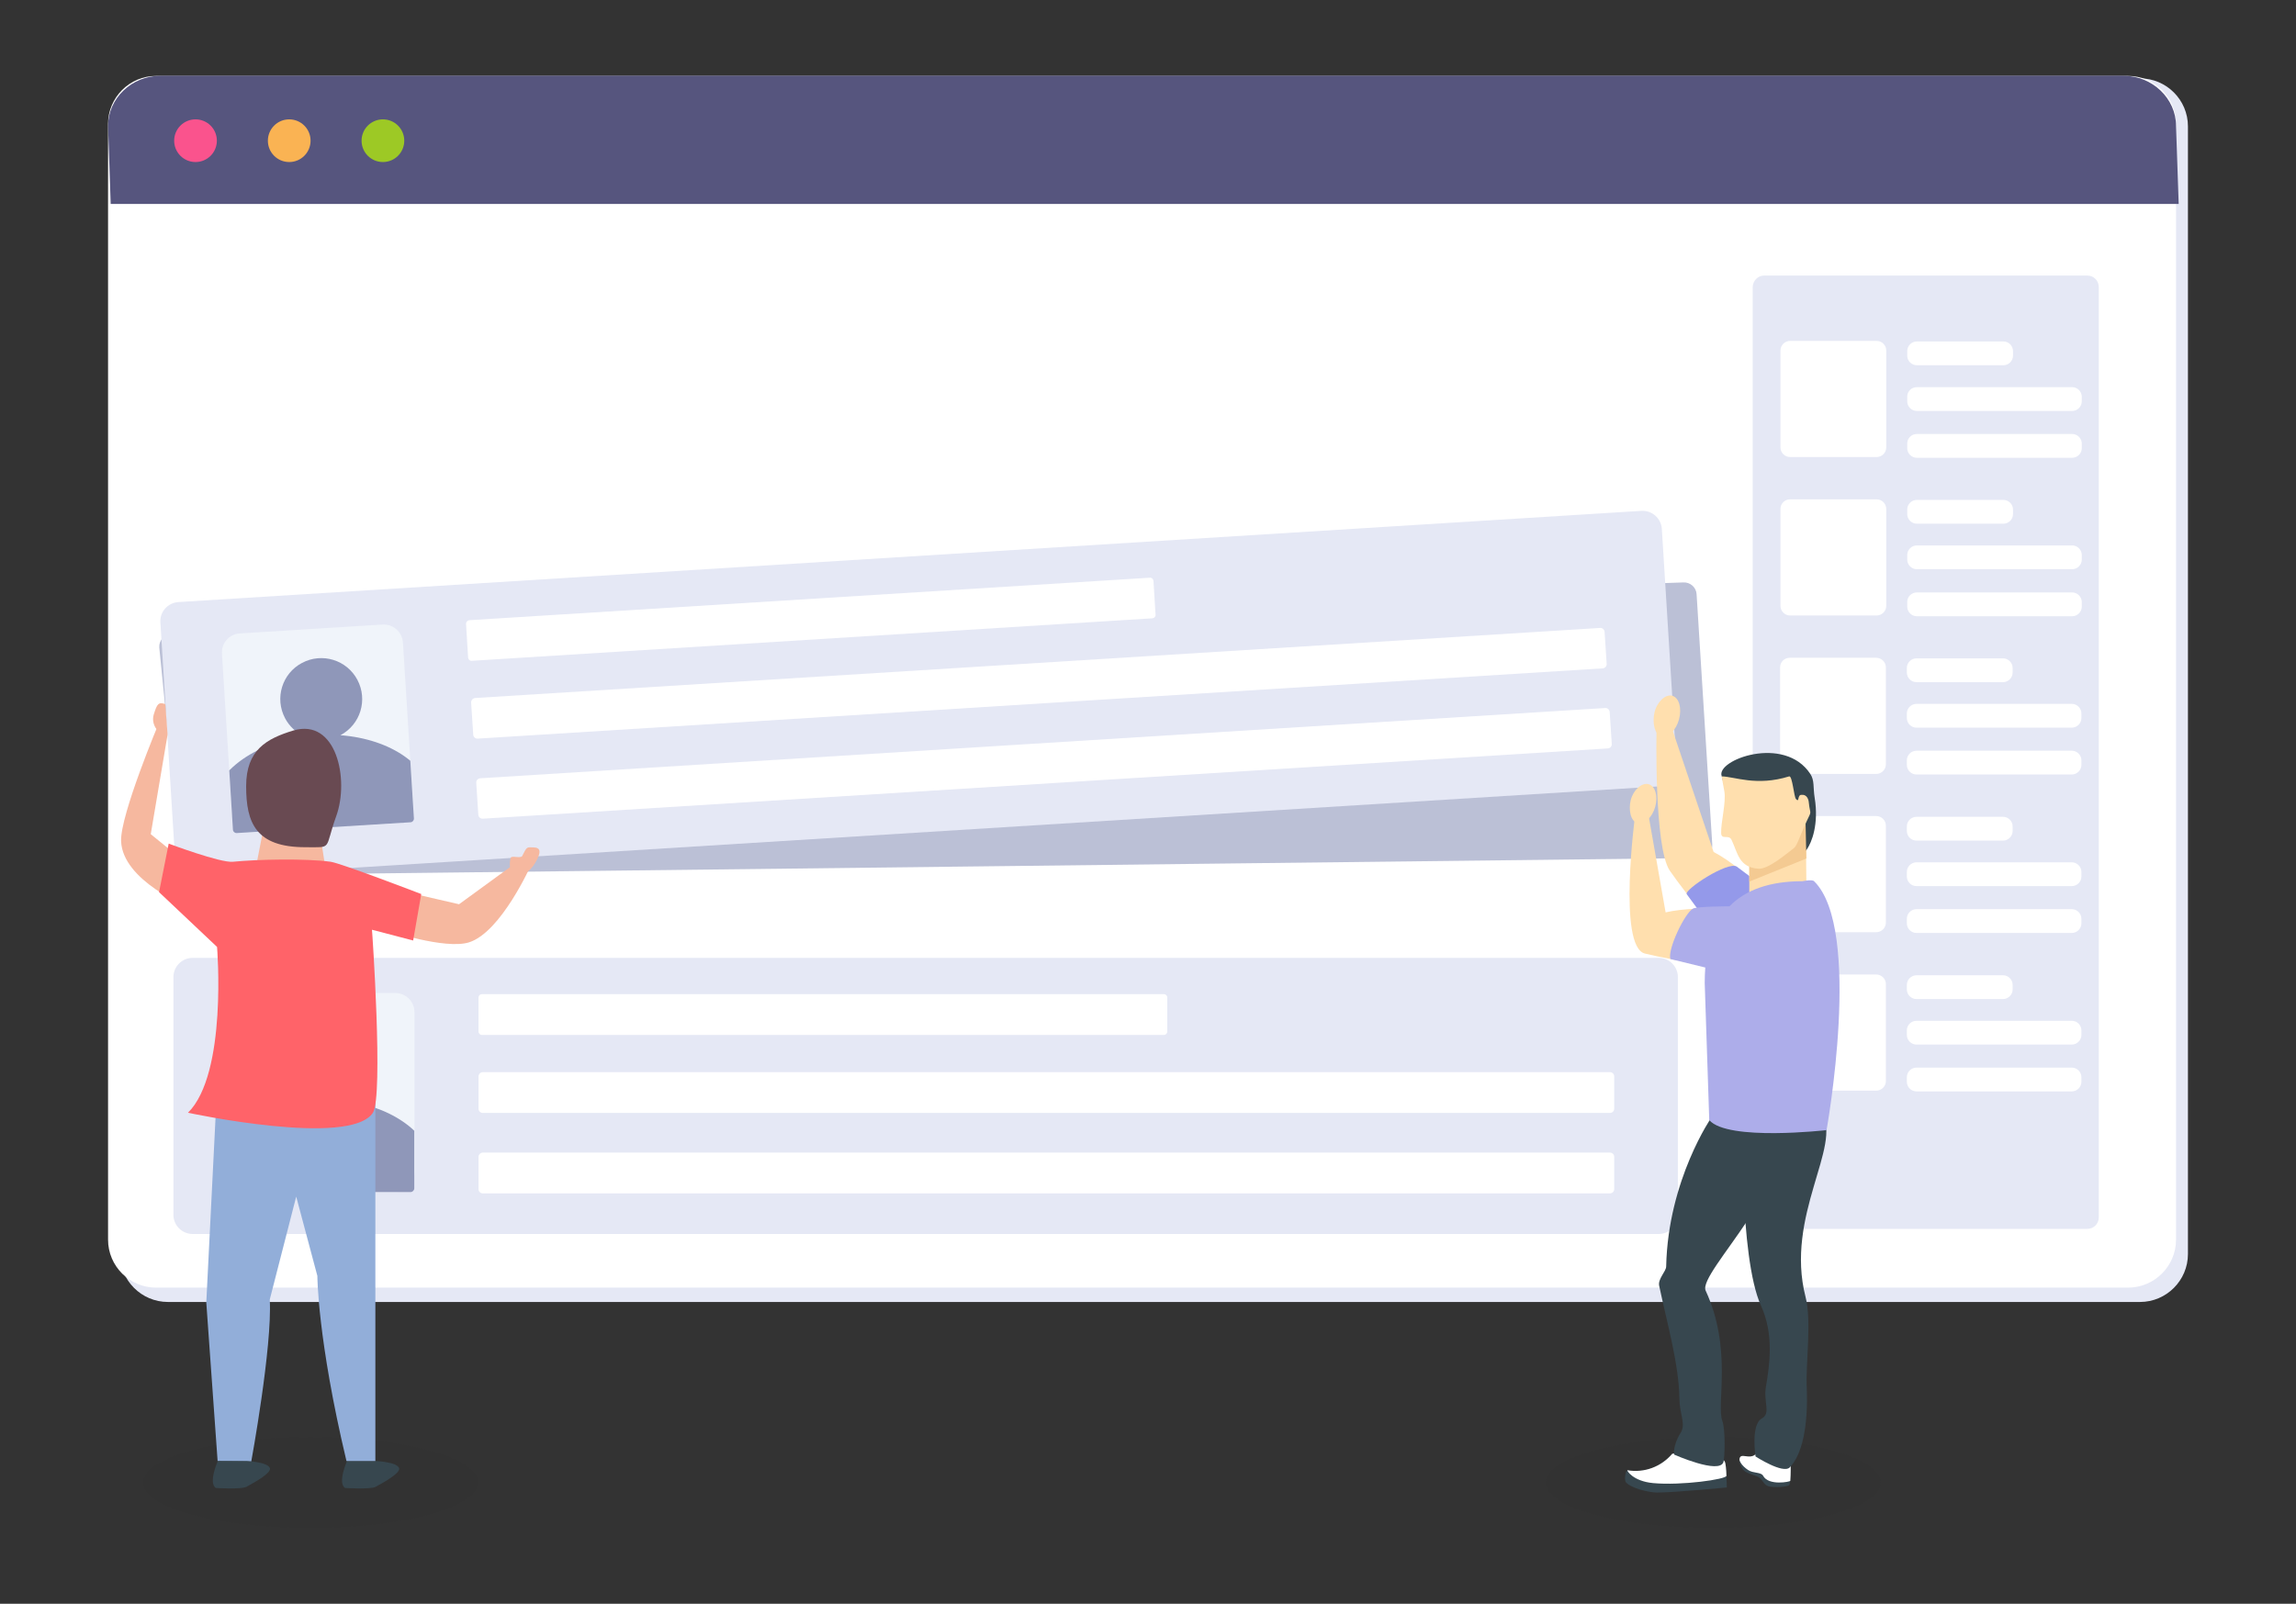 <?xml version="1.0" encoding="utf-8"?>
<!-- Generator: Adobe Illustrator 24.0.3, SVG Export Plug-In . SVG Version: 6.00 Build 0)  -->
<svg version="1.1" id="Laag_1" xmlns="http://www.w3.org/2000/svg" xmlns:xlink="http://www.w3.org/1999/xlink" x="0px" y="0px"
	 viewBox="0 0 1215.4 849.2" style="enable-background:new 0 0 1215.4 849.2;" xml:space="preserve">
<rect x="0" y="0" width="1215.4" height="849.2" fill="#333333" stroke="none"/>
<style type="text/css">
	.st0{opacity:5.000000e-02;fill:#1D1D1B;}
	.st1{fill:#E5E8F5;}
	.st2{fill:#FFFFFF;}
	.st3{fill:#56557E;}
	.st4{fill:#FA538D;}
	.st5{fill:#FAB353;}
	.st6{fill:#9DC925;}
	.st7{fill:#BBC0D6;}
	.st8{fill:#F0F4FA;}
	.st9{clip-path:url(#SVGID_2_);fill:#8F97B9;}
	.st10{clip-path:url(#SVGID_4_);fill:#8F97B9;}
	.st11{fill:#FFDFAE;}
	.st12{fill:#9499EA;}
	.st13{fill:#37474F;}
	.st14{fill:#F4CA92;}
	.st15{fill:#ADADEA;}
	.st16{fill:#92AED9;}
	.st17{fill:#F6B89F;}
	.st18{fill:#FF6369;}
	.st19{fill:#694A52;}
</style>
<g>
	<ellipse id="Shape-44" class="st0" cx="906.9" cy="785" rx="88.6" ry="24"/>
	<ellipse id="Shape-44_1_" class="st0" cx="164.4" cy="785" rx="88.6" ry="24"/>
	<path id="Background-2" class="st1" d="M88.9,41.5h1043.9c14,0,25.4,11.4,25.4,25.4V664c0,14-11.4,25.4-25.4,25.4H88.9
		c-14,0-25.4-11.4-25.4-25.4V66.9C63.5,52.8,74.9,41.5,88.9,41.5z"/>
	<path id="Background-3" class="st2" d="M82.6,40.2h1043.9c14,0,25.4,11.4,25.4,25.4v590.8c0,14-11.4,25.4-25.4,25.4H82.6
		c-14,0-25.4-11.4-25.4-25.4V65.6C57.2,51.6,68.6,40.2,82.6,40.2z"/>
	<path id="Shape" class="st3" d="M58.6,108l-1.4-41.3c0-14.6,12.5-26.6,27.9-26.6H1124c15.3,0,27.9,12,27.9,26.6l1.4,41.3H58.6z"/>
	<circle id="Shape-2" class="st4" cx="103.5" cy="74.5" r="11.3"/>
	<circle id="Shape-3" class="st5" cx="153.1" cy="74.5" r="11.3"/>
	<circle id="Shape-4" class="st6" cx="202.7" cy="74.5" r="11.3"/>
	<path id="Shape-5" class="st1" d="M933.9,145.9h171c3.4,0,6.1,2.7,6.1,6.1v492.6c0,3.4-2.7,6.1-6.1,6.1h-171
		c-3.4,0-6.1-2.7-6.1-6.1V152C927.9,148.6,930.6,145.9,933.9,145.9z"/>
	<path id="Shape-7" class="st2" d="M947.6,180.5h45.8c2.8,0,5.1,2.3,5.1,5.1v51.3c0,2.8-2.3,5.1-5.1,5.1h-45.8
		c-2.8,0-5.1-2.3-5.1-5.1v-51.3C942.5,182.8,944.8,180.5,947.6,180.5z"/>
	<path id="Shape-8" class="st2" d="M1014.7,180.8h45.8c2.8,0,5.1,2.3,5.1,5.1v2.4c0,2.8-2.3,5.1-5.1,5.1h-45.8
		c-2.8,0-5.1-2.3-5.1-5.1v-2.4C1009.6,183.1,1011.9,180.8,1014.7,180.8z"/>
	<path id="Shape-9" class="st2" d="M1014.7,205h82.2c2.8,0,5.1,2.3,5.1,5.1v2.4c0,2.8-2.3,5.1-5.1,5.1h-82.2c-2.8,0-5.1-2.3-5.1-5.1
		V210C1009.6,207.2,1011.9,205,1014.7,205z"/>
	<path id="Shape-10" class="st2" d="M1014.7,229.8h82.2c2.8,0,5.1,2.3,5.1,5.1v2.4c0,2.8-2.3,5.1-5.1,5.1h-82.2
		c-2.8,0-5.1-2.3-5.1-5.1v-2.4C1009.6,232,1011.9,229.8,1014.7,229.8z"/>
	<path id="Shape-12" class="st2" d="M947.6,264.4h45.8c2.8,0,5.1,2.3,5.1,5.1v51.3c0,2.8-2.3,5.1-5.1,5.1h-45.8
		c-2.8,0-5.1-2.3-5.1-5.1v-51.3C942.5,266.6,944.8,264.4,947.6,264.4z"/>
	<path id="Shape-13" class="st2" d="M1014.7,264.7h45.8c2.8,0,5.1,2.3,5.1,5.1v2.4c0,2.8-2.3,5.1-5.1,5.1h-45.8
		c-2.8,0-5.1-2.3-5.1-5.1v-2.4C1009.6,267,1011.9,264.7,1014.7,264.7z"/>
	<path id="Shape-14" class="st2" d="M1014.7,288.8h82.2c2.8,0,5.1,2.3,5.1,5.1v2.4c0,2.8-2.3,5.1-5.1,5.1h-82.2
		c-2.8,0-5.1-2.3-5.1-5.1v-2.4C1009.6,291.1,1011.9,288.8,1014.7,288.8z"/>
	<path id="Shape-15" class="st2" d="M1014.7,313.7h82.2c2.8,0,5.1,2.3,5.1,5.1v2.4c0,2.8-2.3,5.1-5.1,5.1h-82.2
		c-2.8,0-5.1-2.3-5.1-5.1v-2.4C1009.6,315.9,1011.9,313.7,1014.7,313.7z"/>
	<path id="Shape-17" class="st2" d="M947.4,348.3h45.8c2.8,0,5.1,2.3,5.1,5.1v51.3c0,2.8-2.3,5.1-5.1,5.1h-45.8
		c-2.8,0-5.1-2.3-5.1-5.1v-51.3C942.3,350.5,944.6,348.3,947.4,348.3z"/>
	<path id="Shape-18" class="st2" d="M1014.5,348.6h45.8c2.8,0,5.1,2.3,5.1,5.1v2.4c0,2.8-2.3,5.1-5.1,5.1h-45.8
		c-2.8,0-5.1-2.3-5.1-5.1v-2.4C1009.4,350.9,1011.7,348.6,1014.5,348.6z"/>
	<path id="Shape-19" class="st2" d="M1014.5,372.7h82.2c2.8,0,5.1,2.3,5.1,5.1v2.4c0,2.8-2.3,5.1-5.1,5.1h-82.2
		c-2.8,0-5.1-2.3-5.1-5.1v-2.4C1009.4,375,1011.7,372.7,1014.5,372.7z"/>
	<path id="Shape-20" class="st2" d="M1014.5,397.5h82.2c2.8,0,5.1,2.3,5.1,5.1v2.4c0,2.8-2.3,5.1-5.1,5.1h-82.2
		c-2.8,0-5.1-2.3-5.1-5.1v-2.4C1009.4,399.8,1011.7,397.5,1014.5,397.5z"/>
	<path id="Shape-22" class="st2" d="M947.4,432.1h45.8c2.8,0,5.1,2.3,5.1,5.1v51.3c0,2.8-2.3,5.1-5.1,5.1h-45.8
		c-2.8,0-5.1-2.3-5.1-5.1v-51.3C942.3,434.4,944.6,432.1,947.4,432.1z"/>
	<path id="Shape-23" class="st2" d="M1014.5,432.5h45.8c2.8,0,5.1,2.3,5.1,5.1v2.4c0,2.8-2.3,5.1-5.1,5.1h-45.8
		c-2.8,0-5.1-2.3-5.1-5.1v-2.4C1009.4,434.8,1011.7,432.5,1014.5,432.5z"/>
	<path id="Shape-24" class="st2" d="M1014.5,456.6h82.2c2.8,0,5.1,2.3,5.1,5.1v2.4c0,2.8-2.3,5.1-5.1,5.1h-82.2
		c-2.8,0-5.1-2.3-5.1-5.1v-2.4C1009.4,458.9,1011.7,456.6,1014.5,456.6z"/>
	<path id="Shape-25" class="st2" d="M1014.5,481.4h82.2c2.8,0,5.1,2.3,5.1,5.1v2.4c0,2.8-2.3,5.1-5.1,5.1h-82.2
		c-2.8,0-5.1-2.3-5.1-5.1v-2.4C1009.4,483.7,1011.7,481.4,1014.5,481.4z"/>
	<path id="Shape-27" class="st2" d="M947.4,516h45.8c2.8,0,5.1,2.3,5.1,5.1v51.3c0,2.8-2.3,5.1-5.1,5.1h-45.8
		c-2.8,0-5.1-2.3-5.1-5.1v-51.3C942.3,518.3,944.6,516,947.4,516z"/>
	<path id="Shape-28" class="st2" d="M1014.5,516.4h45.8c2.8,0,5.1,2.3,5.1,5.1v2.4c0,2.8-2.3,5.1-5.1,5.1h-45.8
		c-2.8,0-5.1-2.3-5.1-5.1v-2.4C1009.4,518.7,1011.7,516.4,1014.5,516.4z"/>
	<path id="Shape-29" class="st2" d="M1014.5,540.5h82.2c2.8,0,5.1,2.3,5.1,5.1v2.4c0,2.8-2.3,5.1-5.1,5.1h-82.2
		c-2.8,0-5.1-2.3-5.1-5.1v-2.4C1009.4,542.8,1011.7,540.5,1014.5,540.5z"/>
	<path id="Shape-30" class="st2" d="M1014.5,565.3h82.2c2.8,0,5.1,2.3,5.1,5.1v2.4c0,2.8-2.3,5.1-5.1,5.1h-82.2
		c-2.8,0-5.1-2.3-5.1-5.1v-2.4C1009.4,567.6,1011.7,565.3,1014.5,565.3z"/>
	<path id="Shape-31" class="st7" d="M900.2,454.3l-797.4,9.3c-3.7,0.2-6.8-2.6-7-6.2L84.3,342.8c-0.2-3.7,2.6-6.8,6.2-7l800.6-27.4
		c3.6-0.2,6.8,2.6,7,6.2l8.3,132.6C906.6,450.9,903.9,454,900.2,454.3z"/>
	<path id="Shape-32" class="st1" d="M102,507.2h776c5.6,0,10.2,4.5,10.2,10.2v125.8c0,5.6-4.5,10.2-10.2,10.2H102
		c-5.6,0-10.2-4.5-10.2-10.2V517.4C91.8,511.8,96.3,507.2,102,507.2z"/>
	<path id="Shape-33" class="st8" d="M133.5,525.8h75.7c5.6,0,10.2,4.5,10.2,10.2V621c0,5.6-4.5,10.2-10.2,10.2h-75.7
		c-5.6,0-10.2-4.5-10.2-10.2v-85.1C123.3,530.3,127.9,525.8,133.5,525.8z"/>
	<path id="Shape-34" class="st2" d="M255.1,526.4h361c1,0,1.8,0.8,1.8,1.8v18c0,1-0.8,1.8-1.8,1.8h-361c-1,0-1.8-0.8-1.8-1.8v-18
		C253.3,527.2,254.1,526.4,255.1,526.4z"/>
	<path id="Shape-35" class="st2" d="M255.6,567.7h596.6c1.3,0,2.3,1,2.3,2.3v17c0,1.3-1,2.3-2.3,2.3H255.6c-1.3,0-2.3-1-2.3-2.3v-17
		C253.3,568.7,254.4,567.7,255.6,567.7z"/>
	<path id="Shape-36" class="st2" d="M255.6,610.3h596.6c1.3,0,2.3,1,2.3,2.3v17c0,1.3-1,2.3-2.3,2.3H255.6c-1.3,0-2.3-1-2.3-2.3v-17
		C253.3,611.3,254.4,610.3,255.6,610.3z"/>
	<g>
		<defs>
			<path id="SVGID_1_" d="M125.3,525.8h92c1.1,0,2,0.9,2,2v101.4c0,1.1-0.9,2-2,2h-92c-1.1,0-2-0.9-2-2V527.8
				C123.3,526.7,124.2,525.8,125.3,525.8z"/>
		</defs>
		<clipPath id="SVGID_2_">
			<use xlink:href="#SVGID_1_"  style="overflow:visible;"/>
		</clipPath>
		<path id="Path_4" class="st9" d="M183.3,582.9c10.9-4.9,15.7-17.8,10.8-28.7c-4.9-10.9-17.8-15.7-28.7-10.8
			c-10.9,4.9-15.7,17.8-10.8,28.7c2,4.4,5.3,8,9.6,10.2c-29.3,2.2-52,18.4-52,38.2c0,21.2,26.3,38.4,58.7,38.4
			c32.4,0,58.7-17.2,58.7-38.4C229.6,602,209.7,586.6,183.3,582.9z"/>
	</g>
	<path id="Shape-38" class="st1" d="M94.4,318.8l774.5-48.3c5.6-0.3,10.4,3.9,10.8,9.5l7.8,125.6c0.3,5.6-3.9,10.4-9.5,10.8
		l-774.5,48.3c-5.6,0.3-10.4-3.9-10.8-9.5l-7.8-125.6C84.5,324,88.8,319.2,94.4,318.8z"/>
	<path id="Shape-39" class="st8" d="M127,335.4l75.5-4.7c5.6-0.3,10.4,3.9,10.8,9.5l5.3,84.9c0.3,5.6-3.9,10.4-9.5,10.8l-75.5,4.7
		c-5.6,0.3-10.4-3.9-10.8-9.5l-5.3-84.9C117.1,340.5,121.4,335.7,127,335.4z"/>
	<path id="Shape-40" class="st2" d="M248.4,328.4l360.3-22.5c1-0.1,1.8,0.7,1.9,1.7l1.1,17.9c0.1,1-0.7,1.8-1.7,1.9l-360.3,22.5
		c-1,0.1-1.8-0.7-1.9-1.7l-1.1-17.9C246.7,329.3,247.5,328.5,248.4,328.4z"/>
	<path id="Shape-41" class="st2" d="M251.5,369.6L847,332.5c1.3-0.1,2.3,0.9,2.4,2.1l1.1,16.9c0.1,1.3-0.9,2.3-2.1,2.4l-595.5,37.2
		c-1.3,0.1-2.3-0.9-2.4-2.1l-1.1-16.9C249.3,370.8,250.3,369.7,251.5,369.6z"/>
	<path id="Shape-42" class="st2" d="M254.2,412.1l595.5-37.2c1.3-0.1,2.3,0.9,2.4,2.1l1.1,16.9c0.1,1.3-0.9,2.3-2.1,2.4l-595.5,37.2
		c-1.3,0.1-2.3-0.9-2.4-2.1l-1.1-16.9C252,413.3,252.9,412.2,254.2,412.1z"/>
	<g>
		<defs>
			<path id="SVGID_3_" d="M118.9,335.9l91.8-5.7c1.1-0.1,2.1,0.8,2.1,1.9l6.3,101.2c0.1,1.1-0.8,2.1-1.9,2.1l-91.8,5.7
				c-1.1,0.1-2.1-0.8-2.1-1.9L117,338C116.9,336.9,117.8,335.9,118.9,335.9z"/>
		</defs>
		<clipPath id="SVGID_4_">
			<use xlink:href="#SVGID_3_"  style="overflow:visible;"/>
		</clipPath>
		<path id="Path_8" class="st10" d="M228.8,423.9c-1.1-18.4-21.9-32.6-48.6-34.6c10.6-5.6,14.6-18.7,9-29.3
			c-5.6-10.6-18.7-14.6-29.3-9c-10.6,5.6-14.6,18.7-9,29.3c2.2,4.2,5.8,7.6,10.2,9.6c-29.1,4-50.8,21.6-49.6,41.4
			c1.3,21.2,28.6,36.7,61,34.7C205,463.9,230.1,445.1,228.8,423.9z"/>
	</g>
	<path id="Shape-45" class="st11" d="M876.9,386.3c0,0-1.4,62.3,7,74.7c7.3,10.8,37.9,48.9,37.9,48.9l25-25.7c0,0-23-24.4-39.7-33.1
		l-21.8-64.7L876.9,386.3z"/>
	<path id="Shape-46" class="st12" d="M892.9,473.5c11.6,15.9,28.3,38.2,28.3,38.2l31.1-26.4c0,0-16.5-14.4-32.9-26.4
		C914.9,455.7,891.2,471.2,892.9,473.5z"/>
	<path id="Shape-47" class="st11" d="M888.8,380.9c-1.6,5.9-5.8,9.9-9.4,8.9c-3.6-1-4.8-7.1-3.6-12.5c1.3-5.6,5.8-9.9,9.4-8.9
		C888.8,369.4,890.4,374.9,888.8,380.9z"/>
	<path id="Shape-48" class="st13" d="M921.9,771c1.6-0.5,5.4,1.6,7.9-1.5c5.4-6.7,18.1,5.6,18.1,5.6s0.2,8.1-0.6,11
		c-0.4,1.3-8.4,1.7-11.1,0.9c-2.8-0.8-3.2-4.1-6-5.2c-4.8-1.8-6.7-2-8.2-4.7C920.2,773.8,920.6,771.4,921.9,771z"/>
	<path id="Shape-49" class="st2" d="M921.9,771c1.6-0.5,5.4,1.6,7.9-1.5c5.4-6.7,18.1,5.6,18.1,5.6s0.1,5.5-0.2,9
		c0,0.5-11.5,2.8-14.4-2.7c-1.1-2-5.2-1.2-7.9-3c-3.8-2.5-4.6-5.1-4.6-5.4C920.8,771.9,921.2,771.2,921.9,771z"/>
	<path id="Shape-50" class="st13" d="M947.4,777c-3.6,3.6-18.1-5.8-18.1-5.8s-2.6-16.8,3.3-20.1c5-2.8,0.8-8.6,2.2-16.8
		c2-11.9,4.3-27.8-2.6-42.9c-11.8-26-9.7-103.4-9.7-103.4s41.6,1.2,41.8,1.5c11.2,16.9-19.6,54.3-8.5,97.3c3.3,12.7,0,35.6,0.6,47.6
		C957.3,755.6,953.8,770.5,947.4,777z"/>
	<path id="Shape-51" class="st13" d="M885.1,769.8c0,0,22.2-5,27.8,4.1c1,1.6,1.2,13.7,1.2,13.7s-27.3,2.7-37,2.7
		c-3.8,0-13.5-2.1-16.4-5.4c-1-1.2-0.3-6.5,0.9-6.3C870.4,780,879.3,776.7,885.1,769.8z"/>
	<path id="Shape-52" class="st2" d="M885.2,769.8c0,0,22.2-5,27.8,4.1c0.5,0.8,0.8,4.2,0.9,7.5c0.1,1.9-23.9,5.3-38.8,3.9
		c-10.8-1-14.1-6.8-13.6-6.8C870.4,780,879.3,776.7,885.2,769.8z"/>
	<path id="Shape-53" class="st13" d="M912.3,774.2c-2.2,6.6-26.1-4-26.1-4s-0.9-4.6,3.5-11.6c2.8-4.4-0.6-10.1-0.7-17.9
		c-0.2-18.2-6.5-39.9-10.7-59.9c-0.8-3.6,3.7-7.6,3.7-10.2c1-46,24.2-79.3,24.2-79.3s31.8-8.7,35.2,0c12.6,32.6-42.9,82.5-38.5,92.1
		c14.3,30.9,5.6,60.2,8.8,68.9C913.5,757.2,913,772.2,912.3,774.2z"/>
	<path id="Shape-54" class="st11" d="M956.4,485.7H926v-35.9l30-3.2L956.4,485.7z"/>
	<path id="Shape-55" class="st13" d="M960.6,422.4c2.3,14.1-1.6,23.7-4.1,27.3c-3.8,5.5-9.7-1.8-17.1-2.1c-21.5-1-26.9-33.6-28-36.6
		c-3.3-8.6,33.2-22.1,46.9-1.2C960.6,413.3,959.7,416.8,960.6,422.4z"/>
	<path id="Shape-56" class="st14" d="M926,466.8v-19l29.8-11.7l0.4,18.5L926,466.8z"/>
	<path id="Shape-57" class="st11" d="M957.5,424.9c0.7,6.9,1.8,3.8-1.1,9.9c-3.4,7.2-5.1,13-6.7,14.2c-4.3,3.3-13.7,11.3-18.8,11
		c-10.5-0.7-11-8.4-14.3-15.3c-1.5-3.1-5.4,0.3-5.5-3.6c-0.2-5.4,2.7-16.4,1.7-22c-0.9-4.6-1.4-8-1.4-8c6.8,0.1,18.4,5.4,35.7,0
		c1.7-0.5,2.5,10.7,3.6,12c2.1,2.3,0.4-2.7,3.3-2.2C954,420.8,957.1,420.6,957.5,424.9z"/>
	<path id="Shape-58" class="st11" d="M865.6,431.3c0,0-9.4,69.9,5.1,73.6c12.6,3.2,60.7,11.5,60.7,11.5l2-34.3c0,0-33.4-3.2-51.7,1
		l-9.3-52.9L865.6,431.3z"/>
	<path id="Shape-59" class="st15" d="M904.8,593.1c9.8,11.3,62.1,5.3,62.1,5.3s19.2-106.4-6.6-131.8c-1.1-1.1-6.1,0-6.1,0
		c-17.3,0-30.1,4.5-38.7,13.3c0,0-17.1,0-19.3,1.2c-4.3,2.3-13.5,21.4-12,26.7l18.5,4.5c-0.2,2.6-0.3,5.4-0.3,8.2L904.8,593.1z"/>
	<path id="Shape-60" class="st11" d="M876.2,427.2c-1.6,5.7-5.8,9.5-9.4,8.6c-3.6-0.9-4.8-6.8-3.6-12c1.3-5.4,5.8-9.5,9.4-8.6
		C876.2,416.1,877.8,421.5,876.2,427.2z"/>
	<path id="Shape-61" class="st13" d="M198.8,773.6h-15.1c0,0-5.2,11.7-1,14.3c0,0,13.4,0.8,16.1-0.6c5.2-2.8,13.1-7.4,12.5-9.8
		C210.5,774.1,198.8,773.6,198.8,773.6z"/>
	<path id="Shape-62" class="st16" d="M198.8,773.6h-15.4c-15.4-64.7-15.4-98-15.4-98l-11.2-42l-14,54.5c1.4,24.9-9.8,85.8-9.8,85.8
		l-17.8-0.2l-6-84l5.6-112h83.9V773.6z"/>
	<path id="Shape-63" class="st17" d="M281.2,457.8c0,0-15.9,35.9-33,41.2c-12.7,3.9-43.1-6.3-43.1-6.3l5.4-21.4l32.5,7.5l30.6-22.3
		L281.2,457.8z"/>
	<path id="Shape-64" class="st17" d="M173.5,467.8h-39.7l6.6-33.9h27.9L173.5,467.8z"/>
	<path id="Shape-65" class="st17" d="M84.2,382.6c0,0-20.6,48.9-20.1,62.8c0.8,21.1,35.8,35,35.8,35l-4.7-26.2l-15.4-12.5l8.9-52.7
		L84.2,382.6z"/>
	<path id="Shape-66" class="st18" d="M197.4,589.2c-12.1,18.5-97.9,0-97.9,0c21-20.7,15.4-87.8,15.4-87.8l-30.7-29l5.1-25.7
		c0,0,27.4,10.3,34,9.6c13.3-1.3,38.5-1.8,51.7,0c5.3,0.7,48,17.1,48,17.1l-4.3,24.6l-21.8-5.7C197,492.2,203,580.6,197.4,589.2z"/>
	<path id="Shape-67" class="st13" d="M130.4,773.6h-15.1c0,0-5.2,11.7-1,14.3c0,0,13.4,0.8,16.1-0.6c5.2-2.8,13.1-7.4,12.5-9.8
		C142.1,774.1,130.4,773.6,130.4,773.6z"/>
	<path id="Shape-68" class="st17" d="M283.5,456.6c-3,5.3-8.1,8.2-11.3,6.3c-2.3-1.3-2.8-4.9-1.9-8.6c0.3-1.5,5.4,0.4,6.1-1
		c2.6-5.1,2.3-4.7,6-4.6C286.4,448.8,286.5,451.3,283.5,456.6z"/>
	<path id="Shape-69" class="st17" d="M81.4,378.3c1.8-5.9,2.6-6.6,6.1-5.5l1.2,16C84.8,389.9,79.6,384.2,81.4,378.3z"/>
	<path id="Shape-70" class="st19" d="M178,432.1c-6.5,18.1-1.6,16.5-16.4,16.5c-26.2,0-31.3-12.9-31.3-32.3
		c0-19.3,10.9-25.2,25-29.5C178.1,380.1,185,412.7,178,432.1z"/>
</g>
</svg>

